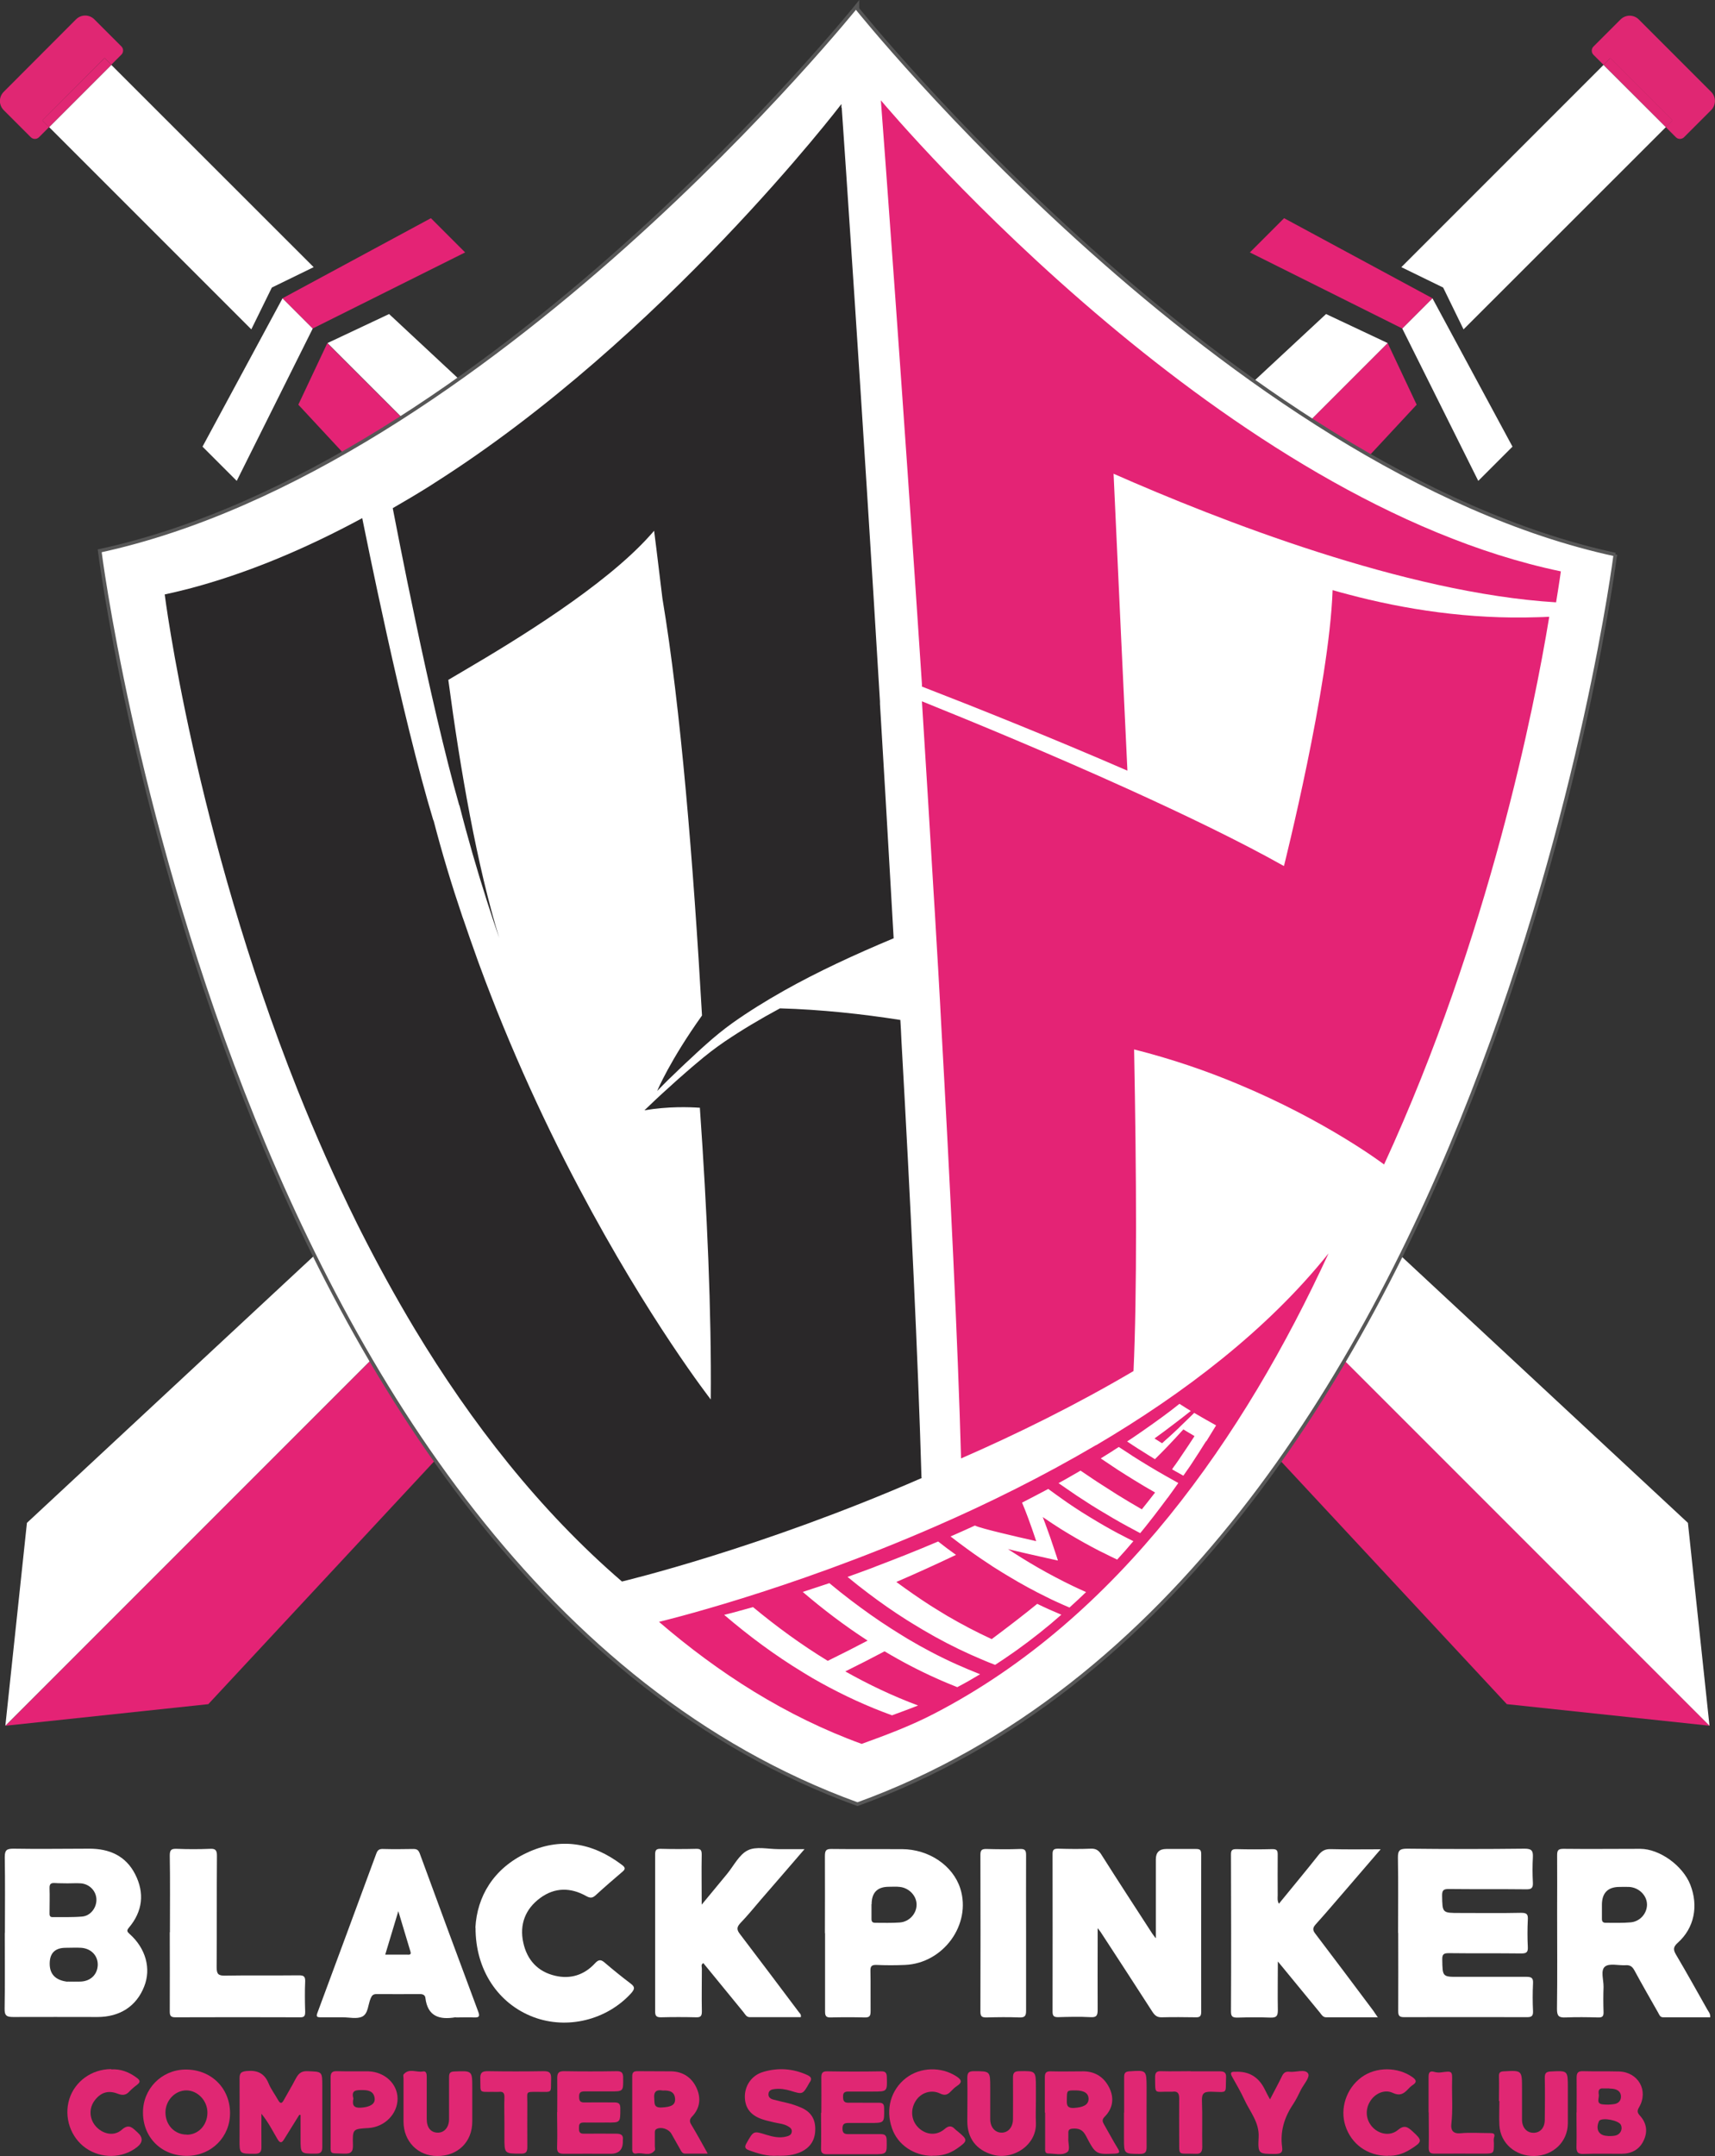 <?xml version="1.0" encoding="UTF-8"?>
<svg id="Layer_2" data-name="Layer 2" xmlns="http://www.w3.org/2000/svg" viewBox="0 0 115.26 144.87">
  <rect x="0" y="0" width="115.26" height="144.87" fill="#333333" stroke="none"/>
  <defs>
    <style>
      .cls-1 {
        fill: #2a2829;
      }

      .cls-2 {
        fill: none;
        stroke: #fff;
        stroke-width: .06px;
      }

      .cls-2, .cls-3, .cls-4 {
        stroke-miterlimit: 10;
      }

      .cls-5 {
        fill: #e42375;
      }

      .cls-6, .cls-4 {
        fill: #fff;
      }

      .cls-3 {
        fill: #231b20;
        stroke: #474748;
      }

      .cls-3, .cls-4 {
        stroke-width: .24px;
      }

      .cls-7 {
        fill: #e72375;
      }

      .cls-4 {
        stroke: #575757;
      }

      .cls-8 {
        fill: #e02773;
      }
    </style>
  </defs>
  <g id="Layer_1-2" data-name="Layer 1">
    <g>
      <g>
        <g>
          <path class="cls-5" d="m.37,115.95l13.63-1.45,15.25-16.39c-1.54-2.18-2.97-4.43-4.32-6.72L.37,115.95Z"/>
          <path class="cls-5" d="m92.04,30.6l3.17-3.41-1.95-4.14-5.15,5.15c1.29.83,2.6,1.63,3.93,2.39Z"/>
          <path class="cls-6" d="m93.26,23.05l-4.14-1.95-4.84,4.5c1.25.89,2.53,1.76,3.83,2.6l5.15-5.15Z"/>
          <path class="cls-6" d="m21.13,84.35L1.81,102.32l-1.45,13.63,24.56-24.56c-1.36-2.31-2.62-4.67-3.79-7.04Z"/>
          <polygon class="cls-6" points="99.35 32.31 101.65 30.01 96.27 20.04 94.24 22.07 99.35 32.31"/>
          <polygon class="cls-5" points="96.27 20.04 86.3 14.66 84 16.96 94.24 22.07 96.27 20.04"/>
          <polygon class="cls-6" points="94.18 17.95 96.99 19.32 98.36 22.13 111.96 8.54 107.77 4.36 94.18 17.95"/>
          <path class="cls-8" d="m115,6.17l-4.86-4.86c-.34-.34-.89-.34-1.23,0l-1.82,1.82c-.15.15-.15.4,0,.55l.68.68.45-.45,4.18,4.18-.45.45.68.68c.15.15.4.15.55,0l1.82-1.82c.34-.34.34-.89,0-1.23Z"/>
          <rect class="cls-8" x="109.77" y="3.26" width=".64" height="5.92" transform="translate(27.85 79.67) rotate(-45)"/>
          <path class="cls-5" d="m22,23.05l-1.95,4.14,3.01,3.24c1.33-.76,2.64-1.56,3.93-2.38l-5-5Z"/>
          <path class="cls-5" d="m86.04,98.13l15.23,16.37,13.63,1.45-24.53-24.53c-1.35,2.29-2.79,4.54-4.32,6.72Z"/>
          <path class="cls-6" d="m30.83,25.46l-4.68-4.36-4.14,1.95,5,5c1.3-.83,2.58-1.7,3.83-2.59Z"/>
          <path class="cls-6" d="m94.16,84.38c-1.18,2.37-2.44,4.73-3.8,7.04l24.53,24.53-1.45-13.63-19.29-17.94Z"/>
          <polygon class="cls-6" points="13.61 30.01 15.91 32.31 21.02 22.07 18.99 20.04 13.61 30.01"/>
          <polygon class="cls-5" points="21.02 22.07 31.26 16.96 28.96 14.66 18.99 20.04 21.02 22.07"/>
          <polygon class="cls-6" points="16.89 22.13 18.27 19.32 21.08 17.95 7.48 4.36 3.3 8.54 16.89 22.13"/>
          <path class="cls-8" d="m2.62,9.22l.68-.68-.45-.45L7.03,3.9l.45.45.68-.68c.15-.15.15-.4,0-.55l-1.82-1.82c-.34-.34-.89-.34-1.23,0L.25,6.17c-.34.34-.34.89,0,1.23l1.82,1.82c.15.15.4.15.55,0Z"/>
          <rect class="cls-8" x="2.21" y="5.9" width="5.92" height=".64" transform="translate(-2.89 5.48) rotate(-45)"/>
        </g>
        <path class="cls-4" d="m108.56,37.26s-8.65,68.64-50.93,83.96h0C15.35,105.9,6.7,37.01,6.7,37.01,32.78,31.35,57.63.34,57.63.34v.26s24.85,31.01,50.93,36.66Z"/>
        <g>
          <path class="cls-3" d="m80.44,45.56s0,0,0,0"/>
          <path class="cls-5" d="m104.57,40.47c-10.15-.62-22.7-5.54-29.73-8.64.35,7.66.69,14.95.93,19.95-5.11-2.22-10.32-4.3-13.81-5.65h0c0-.05,0-.11,0-.16-1.3-19.75-2.59-36.99-2.76-39.23.38.45,6.35,7.52,15.19,14.94,8.37,7.03,19.31,14.37,30.51,16.71,0,0-.1.74-.32,2.08Z"/>
          <path class="cls-5" d="m104.12,41.44s-.01.08-.02.12c-.96,5.82-3.99,21.29-11.08,36.68h0c-.08-.06-3.88-2.93-9.84-5.41-2.08-.87-4.42-1.68-6.96-2.32.16,8.43.2,16.41-.04,21.61-3.87,2.28-7.83,4.23-11.59,5.87-.22-7.9-.73-18.31-1.34-29.27-.02-.44-.05-.89-.07-1.33-.08-1.44-.16-2.88-.25-4.33-.06-1.06-.12-2.12-.19-3.18-.25-4.29-.52-8.58-.78-12.76,3.48,1.4,8.7,3.56,13.8,5.87,3.84,1.74,7.62,3.56,10.53,5.2,0,0,3.05-12.12,3.27-18.54.34.1.67.19,1.02.28,3.83,1.02,8.16,1.69,12.74,1.54.27,0,.53-.02.8-.03Z"/>
          <path class="cls-2" d="m44.29,73.46h0"/>
          <path class="cls-1" d="m61.96,99.3c-10.88,4.75-20.04,6.93-20.16,6.96h0c-5.55-4.78-10.14-10.68-13.93-16.97-1.29-2.15-2.49-4.34-3.61-6.55-.09-.19-.19-.37-.28-.56-1.47-2.97-2.79-5.97-3.97-8.92-6.94-17.42-8.94-33.32-8.94-33.32,0,0,0,0,0,0,0,0,0,0,0,0,.5-.11.99-.22,1.48-.35,0,0,0,0,.01,0,4.01-1.04,7.98-2.72,11.79-4.78,0,0,0,0,0,0h0s0,.03,0,.03c.08.39.75,3.74,1.66,7.85,0,0,0,0,0,0,.91,4.11,2.07,8.99,3.12,12.45v-.05c.58,2.24,1.24,4.41,1.95,6.51.03.08.06.17.09.25.26.78.54,1.56.81,2.32.07.19.13.38.2.56,0,0,0,0,0,0,.15.41.3.81.45,1.21.25.65.5,1.3.75,1.93,1.17,2.92,2.39,5.65,3.61,8.16.64,1.32,1.29,2.59,1.92,3.78,4.7,8.9,8.86,14.22,8.86,14.22.05-5.9-.25-12.71-.73-19.53,0-.02,0-.05,0-.07-.72-.05-2.13-.1-3.73.17h0c.53-.51,1.07-1.02,1.63-1.52.14-.13.28-.25.42-.38.14-.13.28-.25.43-.38.11-.1.23-.2.34-.3.23-.2.46-.4.69-.59.62-.53,1.25-1.02,1.9-1.46,1.14-.77,2.38-1.51,3.7-2.22,2.78.08,5.54.38,8.09.78.03.45.05.89.07,1.34.62,11.01,1.12,21.47,1.35,29.41Z"/>
          <path class="cls-1" d="m60.04,63.05c-2.61,1.09-5.11,2.25-7.35,3.51-1.24.7-2.4,1.42-3.47,2.18-.6.43-1.2.92-1.78,1.44-.22.19-.43.39-.64.58-.11.1-.22.2-.32.3-.13.12-.27.25-.4.37-.13.12-.26.25-.39.37-.52.49-1.03.99-1.52,1.5.02-.06.85-2.04,3.01-5.07-.58-10.18-1.43-20.69-2.66-28.02-.34-2.86-.56-4.55-.56-4.55-.09.11-.18.21-.28.32-3.05,3.41-9.06,7.06-12.38,9.01-.44.26-.84.49-1.17.69.81,6.08,1.93,12.48,3.42,17.34-.26-.75-.51-1.51-.76-2.28-.03-.08-.05-.17-.08-.25-.66-2.07-1.28-4.2-1.84-6.41v.05c-.97-3.4-2.06-8.2-2.91-12.24,0,0,0,0,0,0-.86-4.04-1.48-7.34-1.56-7.72v-.02s0-.01,0-.01c0,0,0,0,0,0,.78-.45,1.56-.91,2.33-1.39.17-.11.34-.21.5-.32,15.33-9.73,27.32-25.44,27.32-25.44v.23s0,0,.02.02c.16,2.28,1.36,19.81,2.57,39.89,0,.05,0,.11,0,.16h0c.25,4.14.5,8.38.74,12.61.06,1.05.12,2.1.18,3.15Z"/>
          <path class="cls-7" d="m73.67,97.09c-3.59,2.11-7.27,3.93-10.76,5.45-10.04,4.39-18.51,6.4-18.62,6.43,3.99,3.43,8.5,6.34,13.62,8.2,1.69-.61,3.31-1.22,4.87-2.03,12.41-6.42,20.85-18.65,26.51-30.93-4.13,5.16-9.75,9.43-15.62,12.89Zm-9.33,16.27c-.47-.19-.94-.38-1.4-.59-1.21-.54-2.37-1.15-3.49-1.82-.85.45-1.73.9-2.64,1.35,1.56.88,3.18,1.65,4.89,2.29-.57.23-1.16.44-1.75.66-1.66-.6-3.24-1.33-4.76-2.17-.4-.22-.8-.45-1.2-.7l-.03-.02c-1.88-1.14-3.64-2.45-5.29-3.86.03,0,.73-.18,1.94-.52,1.58,1.31,3.25,2.53,5.02,3.61.92-.45,1.81-.9,2.68-1.36-1.53-.99-2.98-2.09-4.36-3.27.56-.18,1.16-.38,1.79-.59.48.4.97.79,1.47,1.17.86.65,1.74,1.28,2.65,1.86.38.24.76.48,1.14.71h0c1.06.63,2.16,1.21,3.3,1.72h0c.52.23,1.04.45,1.57.66-.5.3-1,.59-1.52.86Zm4.01-2.5c-.1.07-.2.14-.3.21-.39.27-.78.54-1.17.79h0c-.56-.21-1.11-.45-1.65-.69-1.09-.49-2.15-1.04-3.18-1.65-.39-.23-.77-.46-1.15-.7-.87-.55-1.71-1.14-2.52-1.75-.48-.36-.96-.74-1.42-1.12.49-.17.99-.36,1.51-.55.14-.05.27-.1.41-.16,1.32-.5,2.72-1.05,4.17-1.67.39.31.79.61,1.2.9-1.28.61-2.62,1.22-4.01,1.82.75.55,1.52,1.09,2.3,1.59.38.24.76.47,1.14.7.96.56,1.95,1.08,2.97,1.55,1.07-.8,2.09-1.58,3.06-2.37.53.26,1.07.5,1.62.73-.95.84-1.95,1.63-2.98,2.37Zm6.74-6.07c-.3-.14-.59-.28-.88-.43-.1-.05-.2-.1-.31-.15-.7-.36-1.38-.74-2.05-1.14-.37-.22-.74-.45-1.1-.69-.23-.15-.45-.3-.67-.45.1.25.19.5.28.75.16.44.31.85.42,1.2.2.58.32.97.32.97,0,0-.52-.11-1.26-.28-.46-.1-1.01-.23-1.57-.36-.18-.04-.35-.08-.53-.13.12.08.24.16.37.24.37.24.74.47,1.11.69.75.45,1.52.87,2.31,1.27.2.1.39.19.59.29.29.14.58.27.87.4-.34.33-.69.66-1.05.98-.02.02-.04.04-.06.06-.28-.12-.56-.24-.84-.37-.25-.11-.49-.23-.73-.35-.84-.41-1.66-.86-2.46-1.34-.38-.22-.75-.46-1.12-.69-.57-.37-1.14-.76-1.69-1.16-.39-.28-.78-.58-1.16-.87.06-.02.11-.05.17-.07.49-.21.98-.44,1.47-.66.22.11.95.3,1.73.49.77.19,1.6.38,2.05.48.21.05.34.08.34.08,0,0-.03-.1-.09-.27-.09-.28-.26-.76-.45-1.28-.13-.35-.27-.71-.41-1.04.59-.3,1.17-.61,1.76-.92.31.23.62.45.93.67.26.19.53.37.8.55.36.24.72.47,1.09.69.62.38,1.26.75,1.9,1.09.05.03.09.05.14.07.29.15.57.3.86.44-.36.43-.72.84-1.1,1.25Zm3.36-4.13s-.03.04-.04.06c-.15.2-.3.4-.45.6-.14.18-.28.37-.42.55-.2.25-.39.5-.59.75-.11.13-.21.26-.32.39-.28-.15-.56-.3-.84-.45-.65-.35-1.29-.73-1.92-1.11-.37-.22-.73-.45-1.09-.69-.24-.15-.48-.31-.71-.47-.31-.21-.62-.43-.93-.64.16-.09.32-.18.49-.27.33-.19.66-.38.99-.57.29.2.59.4.89.6.16.11.32.21.49.32.36.23.72.46,1.08.69.55.34,1.1.67,1.66.99.31-.38.6-.76.89-1.13-.49-.28-.97-.56-1.45-.86-.36-.22-.72-.45-1.08-.68-.09-.06-.18-.12-.27-.18-.29-.19-.57-.38-.85-.57.02-.01.04-.03.06-.04h0c.39-.24.77-.48,1.15-.73.27.18.55.36.83.54.02.02.05.03.07.05.36.23.72.45,1.08.67.41.25.83.49,1.25.73.25.14.51.29.77.43-.24.34-.48.68-.73,1.02Zm2.6-3.82s-.03.06-.05.08c-.27.43-.54.86-.82,1.28-.13.2-.26.4-.4.59-.08.12-.17.24-.25.36-.2-.11-.4-.22-.59-.33-.05-.03-.11-.06-.17-.1.08-.12.17-.24.25-.35.14-.2.28-.4.41-.6.3-.44.58-.86.85-1.28-.16-.09-.31-.18-.47-.28-.1-.06-.19-.12-.28-.17-.34.38-.7.76-1.07,1.15-.17.18-.35.36-.53.54-.1.1-.21.21-.31.31-.15-.09-.29-.18-.44-.27-.19-.12-.38-.24-.57-.36-.02-.01-.03-.02-.05-.03,0,0-.01,0-.02-.01,0,0,0,0,0,0-.26-.17-.53-.34-.79-.52.14-.09.27-.18.41-.27.21-.14.42-.29.64-.44.46-.32.91-.64,1.36-.97.38-.28.75-.56,1.11-.85.03.02.06.04.09.06.22.14.45.29.67.42-.36.29-.73.57-1.11.86-.43.33-.87.66-1.33.99.17.11.34.21.51.32.16-.15.33-.3.49-.44.2-.18.4-.37.59-.55.04-.03.07-.07.1-.1.34-.32.66-.64.98-.95.06.03.11.07.17.1.19.11.38.22.57.33.24.14.48.27.73.41-.21.35-.43.71-.65,1.06Z"/>
        </g>
      </g>
      <g>
        <path class="cls-6" d="m77.68,130.22v-5.29q0-.7.7-.7c.66,0,1.32,0,1.98,0,.26,0,.37.04.37.34-.01,3.54,0,7.08,0,10.61,0,.29-.1.37-.37.36-.76-.01-1.52-.02-2.28,0-.32.01-.47-.13-.63-.37-1.15-1.79-2.32-3.58-3.48-5.36-.03-.05-.08-.1-.2-.26,0,.37,0,.62,0,.87,0,1.54-.01,3.07,0,4.61,0,.37-.06.53-.48.5-.73-.04-1.46-.02-2.18,0-.27,0-.37-.07-.37-.36,0-3.54.01-7.08,0-10.61,0-.3.11-.35.38-.35.73.02,1.46.03,2.18,0,.37-.02.56.13.74.43,1.12,1.77,2.27,3.53,3.41,5.29.03.05.08.1.21.28Z"/>
        <path class="cls-6" d="m.33,129.88c0-1.7.02-3.41-.01-5.11,0-.47.14-.56.58-.56,1.7.03,3.41,0,5.11,0,1.34,0,2.44.48,3.07,1.71.65,1.27.51,2.5-.42,3.6-.16.19-.12.27.05.42,1.09.97,1.46,2.33.98,3.53-.52,1.33-1.64,2.05-3.14,2.05-1.89,0-3.77-.01-5.66,0-.43,0-.59-.08-.58-.56.03-1.7.01-3.41.01-5.11Zm4.2,3.26c.3,0,.6.01.89,0,.68-.03,1.13-.48,1.15-1.12.01-.62-.44-1.1-1.11-1.15-.35-.02-.69,0-1.04,0q-1.08,0-1.08,1.07t1.2,1.21Zm.01-6.6h0c-.28-.01-.56,0-.84-.02-.28-.02-.38.06-.37.35.02.54,0,1.09,0,1.64,0,.15-.01.31.22.3.66-.01,1.33.02,1.98-.04.56-.05.97-.6.95-1.16-.02-.56-.46-1.02-1.04-1.07-.3-.02-.6,0-.89,0Z"/>
        <path class="cls-6" d="m93.96,129.88c0-1.69.02-3.37-.01-5.06-.01-.52.15-.61.63-.61,2.63.03,5.26.03,7.89,0,.48,0,.57.15.55.58-.03.56-.03,1.12,0,1.68.02.36-.07.48-.45.47-1.74-.02-3.47,0-5.21-.02-.34,0-.44.08-.44.43.02,1.18,0,1.18,1.19,1.18,1.37,0,2.75.02,4.12-.01.4,0,.47.11.45.47-.03.61-.03,1.22,0,1.83.02.36-.11.43-.44.43-1.62-.02-3.24,0-4.86-.02-.34,0-.46.06-.45.43.02,1.16,0,1.17,1.15,1.16,1.5,0,3.01,0,4.51,0,.35,0,.46.09.44.44-.03.63-.03,1.26,0,1.88.01.31-.1.39-.39.39-2.76,0-5.52-.01-8.29,0-.32,0-.38-.12-.38-.41.01-1.75,0-3.5,0-5.26,0,0,0,0,0,0Z"/>
        <path class="cls-6" d="m114.94,135.54c-1.06,0-2.11,0-3.16,0-.22,0-.26-.17-.34-.31-.54-.95-1.08-1.89-1.6-2.85-.14-.25-.29-.36-.58-.34-.48.03-1.09-.15-1.39.09-.32.25-.09.9-.1,1.37-.02.56-.02,1.12,0,1.69.01.29-.09.37-.37.36-.73-.02-1.46-.03-2.18,0-.45.02-.58-.09-.58-.56.03-2.18.01-4.36.01-6.55,0-1.26.01-2.51,0-3.77,0-.33.05-.45.42-.45,1.72.02,3.44,0,5.16,0,1.3,0,2.86,1.12,3.37,2.41.56,1.43.27,2.91-.84,3.9-.31.28-.32.46-.12.8.72,1.22,1.41,2.46,2.11,3.7.08.14.2.26.19.49Zm-7.28-7.56c0,.31,0,.63,0,.94,0,.19.07.27.26.27.56,0,1.13.02,1.68-.03.64-.06,1.1-.62,1.09-1.21-.01-.6-.54-1.13-1.2-1.17-.21-.01-.43,0-.64,0q-1.19,0-1.19,1.21Z"/>
        <path class="cls-6" d="m92.62,135.54c-1.23,0-2.36,0-3.49,0-.22,0-.31-.17-.42-.31-.86-1.05-1.72-2.1-2.58-3.14-.06-.07-.12-.14-.25-.3,0,1.17-.02,2.22,0,3.27,0,.39-.09.51-.49.5-.74-.03-1.49-.02-2.23,0-.3,0-.43-.05-.43-.4.02-3.52.01-7.04,0-10.56,0-.29.08-.36.36-.36.81.02,1.62.02,2.43,0,.3,0,.35.1.35.37-.01.91,0,1.82,0,2.73,0,.17-.04.35.08.57.9-1.11,1.8-2.18,2.66-3.27.23-.29.45-.41.83-.4,1.08.03,2.17.01,3.35.01-.74.86-1.42,1.65-2.09,2.43-.76.87-1.5,1.76-2.28,2.62-.23.26-.19.41,0,.65,1.3,1.71,2.59,3.43,3.87,5.14.09.13.18.26.32.47Z"/>
        <path class="cls-6" d="m54.08,124.23c-1.02,1.18-1.97,2.29-2.93,3.39-.46.54-.91,1.09-1.4,1.6-.26.28-.23.46-.01.74,1.32,1.73,2.63,3.48,3.94,5.22.06.09.18.15.14.35-1.14,0-2.29,0-3.44,0-.21,0-.3-.19-.41-.33-.9-1.1-1.8-2.2-2.7-3.3-.18.09-.1.24-.1.36,0,.96-.02,1.92,0,2.88,0,.29-.06.41-.38.4-.79-.02-1.59-.02-2.38,0-.33,0-.38-.13-.38-.41,0-3.51,0-7.01,0-10.52,0-.29.06-.4.38-.39.79.02,1.59.02,2.38,0,.33-.01.37.12.37.4-.02,1.07,0,2.15,0,3.35.62-.75,1.17-1.41,1.71-2.07.45-.55.81-1.3,1.39-1.58.56-.28,1.36-.08,2.05-.08.56,0,1.11,0,1.76,0Z"/>
        <path class="cls-6" d="m55.44,129.89c0-1.73.01-3.47,0-5.2,0-.38.1-.47.47-.46,1.57.02,3.14,0,4.71.01,1.82.01,3.43,1.11,3.92,2.65.76,2.4-1.13,5.02-3.71,5.13-.64.03-1.29.03-1.93,0-.34-.01-.41.11-.4.42.02.89,0,1.78.01,2.68,0,.31-.05.44-.4.43-.76-.02-1.52-.02-2.28,0-.33.01-.38-.12-.38-.41,0-1.75,0-3.5,0-5.25Zm3.13-1.95c0,.33,0,.66,0,.99,0,.19.07.26.26.26.54,0,1.09.02,1.63-.02.65-.04,1.15-.6,1.14-1.21,0-.58-.5-1.11-1.12-1.18-.24-.03-.49-.01-.74-.01q-1.16,0-1.16,1.17Z"/>
        <path class="cls-6" d="m30.65,135.54s-.03,0-.05,0c-1.07.18-1.86-.06-2.01-1.3-.02-.19-.16-.26-.36-.26-.98,0-1.95.01-2.93,0-.23,0-.31.1-.39.29-.18.42-.16,1.02-.56,1.22-.36.18-.87.05-1.32.05-.5,0-.99,0-1.49,0-.28,0-.29-.08-.2-.32,1.32-3.56,2.64-7.12,3.95-10.68.09-.25.21-.32.46-.31.68.02,1.36.01,2.03,0,.24,0,.34.07.43.3,1.3,3.55,2.61,7.09,3.93,10.63.12.32.06.4-.27.39-.41-.02-.83,0-1.24,0Zm-4.76-4.21c.52,0,1,0,1.47,0,.13,0,.29.03.23-.19-.26-.86-.52-1.72-.82-2.73-.32,1.06-.59,1.97-.88,2.92Z"/>
        <path class="cls-6" d="m31.95,129.52c.11-2.09,1.21-3.97,3.43-5.02,2.27-1.08,4.43-.71,6.42.8.24.18.24.29.02.47-.6.51-1.2,1.03-1.79,1.57-.22.2-.37.2-.64.05-1.04-.58-2.1-.59-3.08.13-1.01.74-1.41,1.79-1.14,3.01.25,1.15.97,1.95,2.15,2.22,1.03.24,1.95-.06,2.66-.83.28-.31.44-.25.7-.02.55.47,1.12.93,1.7,1.37.31.23.28.37.04.65-1.65,1.81-4.31,2.46-6.58,1.6-2.34-.89-3.89-3.14-3.88-6Z"/>
        <path class="cls-6" d="m11.42,129.83c0-1.72.02-3.44-.01-5.16,0-.4.12-.46.47-.45.74.03,1.49.03,2.23,0,.37-.02.47.09.47.47-.02,2.5,0,4.99-.02,7.49,0,.46.12.57.57.56,1.65-.03,3.31,0,4.96-.02.32,0,.43.07.42.41-.03.68-.02,1.36,0,2.03,0,.25-.03.39-.34.38-2.8-.01-5.59-.01-8.39,0-.33,0-.37-.13-.37-.41.01-1.77,0-3.54,0-5.31Z"/>
        <path class="cls-6" d="m68.96,129.9c0,1.73,0,3.47,0,5.2,0,.34-.08.46-.44.45-.74-.03-1.49-.02-2.23,0-.29,0-.4-.06-.4-.38.01-3.52.01-7.04,0-10.55,0-.31.09-.39.39-.39.76.02,1.52.03,2.28,0,.34-.01.4.11.4.42-.01,1.75,0,3.5,0,5.25Z"/>
        <path class="cls-8" d="m20.11,142.1c-.33.54-.67,1.07-1,1.61-.17.29-.29.31-.47,0-.32-.54-.59-1.1-1.07-1.69,0,.81-.01,1.51,0,2.21.01.36-.1.49-.48.48-1,0-1,0-.99-1,0-1.36.01-2.71,0-4.06,0-.36.1-.46.47-.5.71-.07,1.2.14,1.48.83.16.39.43.74.64,1.12.15.26.25.25.39-.01.25-.46.53-.91.77-1.38.18-.34.35-.57.81-.55,1,.04,1,0,1,1.03,0,1.36,0,2.71,0,4.06,0,.35-.1.45-.45.45-1.01,0-1.01.01-1.01-.98,0-.54,0-1.08,0-1.62h-.11Z"/>
        <path class="cls-8" d="m105.96,141.92c0-.78.01-1.55,0-2.33,0-.32.1-.44.42-.43.81.02,1.62,0,2.43.02,1.29.04,2,1.28,1.35,2.4-.14.23-.13.36.04.55.46.5.56,1.08.26,1.7-.29.61-.82.88-1.49.88-.84,0-1.69-.02-2.53.01-.42.02-.5-.14-.49-.51.02-.76,0-1.52,0-2.28h0Zm2.1,1.6c.16,0,.33,0,.49-.03.34-.07.52-.4.39-.71-.12-.31-1.23-.53-1.46-.29-.02.02-.03.06-.04.08-.21.54.04.93.61.94Zm.11-3.2c-.22,0-.32,0-.41,0-.33-.04-.35.19-.31.41.04.23-.21.61.26.66.26.03.53.02.78-.02.26-.04.45-.21.45-.5,0-.29-.18-.45-.45-.51-.14-.03-.29-.03-.32-.03Z"/>
        <path class="cls-8" d="m12.59,144.85c-1.7.02-2.97-1.2-2.98-2.89-.02-1.59,1.23-2.88,2.82-2.91,1.72-.03,3.01,1.21,3.03,2.89.02,1.62-1.23,2.89-2.87,2.91Zm-.04-1.42c.79,0,1.39-.65,1.39-1.49,0-.8-.65-1.48-1.41-1.49-.77,0-1.41.68-1.41,1.48,0,.85.62,1.5,1.44,1.49Z"/>
        <path class="cls-8" d="m37.45,141.91c0-.76.01-1.52,0-2.28,0-.33.08-.47.44-.47,1.19.02,2.38.02,3.57,0,.34,0,.42.13.42.44.01.92.02.92-.87.92-.58,0-1.16,0-1.74,0-.26,0-.35.09-.35.34,0,.25.04.41.35.4.68-.01,1.36,0,2.03,0,.31,0,.39.11.39.4,0,.96.02.96-.93.95-.51,0-1.03.01-1.54,0-.29,0-.31.15-.31.37,0,.22.02.38.31.38.73-.01,1.45,0,2.18,0,.33,0,.51.08.46.44,0,.02,0,.03,0,.05q.02.86-.82.86c-1.04,0-2.08-.01-3.12,0-.36,0-.5-.08-.48-.47.03-.78,0-1.55,0-2.33,0,0,0,0,0,0Z"/>
        <path class="cls-8" d="m70.22,141.95c0-.79,0-1.59,0-2.38,0-.3.09-.41.4-.4.74.02,1.49,0,2.23,0,.81.02,1.39.44,1.72,1.14.32.68.22,1.36-.33,1.91-.19.19-.15.33-.04.52.31.53.59,1.07.91,1.59.16.26.17.35-.19.37-1.26.05-1.28.07-1.94-1.2-.22-.42-.49-.51-.9-.48-.22.02-.29.1-.28.3,0,.12,0,.23,0,.35-.03.32.16.78-.09.94-.35.23-.83.08-1.26.08-.24,0-.21-.21-.21-.37,0-.79,0-1.59,0-2.38h0Zm2.07-1.5c-.59,0-.58,0-.59.55,0,.33-.07.66.48.63.63-.04.97-.21.98-.6,0-.38-.28-.57-.86-.58Z"/>
        <path class="cls-8" d="m47.55,144.7c-.56,0-1.03,0-1.5,0-.18,0-.25-.13-.32-.26-.2-.36-.41-.72-.61-1.08-.18-.31-.66-.47-.97-.33-.16.07-.14.2-.14.33,0,.28,0,.56,0,.84,0,.1.04.23-.01.29-.34.43-.81.11-1.22.2-.25.05-.3-.13-.29-.33,0-1.62,0-3.24,0-4.86,0-.27.11-.34.35-.34.76.01,1.52,0,2.28.01.79.02,1.37.42,1.69,1.11.31.67.25,1.36-.3,1.93-.18.19-.18.35-.04.56.36.6.7,1.22,1.09,1.92Zm-3.01-4.24c-.34-.06-.62,0-.57.51.03.33-.06.65.48.63.67-.03.95-.17.92-.6-.04-.47-.38-.56-.83-.54Z"/>
        <path class="cls-8" d="m55.2,141.94c0-.78.01-1.55,0-2.33,0-.3.05-.45.4-.44,1.21.02,2.42.02,3.62,0,.27,0,.37.08.38.37.03.99.04.99-.94.99-.55,0-1.09,0-1.64,0-.24,0-.37.06-.36.34,0,.25.04.41.35.41.68-.01,1.36.01,2.03,0,.3,0,.38.08.38.39.01.97.03.97-.95.97-.48,0-.96,0-1.44,0-.28,0-.41.06-.41.38,0,.34.17.37.43.37.71,0,1.42,0,2.13,0,.29,0,.4.08.41.39.02.96.03.96-.93.96-1.03,0-2.05,0-3.08,0-.3,0-.41-.09-.4-.39.02-.79,0-1.59,0-2.38,0,0,0,0,0,0Z"/>
        <path class="cls-8" d="m27.12,141.15c0-.5,0-.99,0-1.49,0-.1-.04-.23.01-.29.37-.43.86-.11,1.28-.19.25-.05.27.17.27.37,0,.94,0,1.88,0,2.83,0,.58.28.91.75.91.44,0,.75-.37.75-.91,0-.94,0-1.88,0-2.82,0-.28.08-.37.36-.38,1.21-.05,1.2-.06,1.2,1.14,0,.74,0,1.49,0,2.23,0,1.37-.98,2.32-2.36,2.31-1.3,0-2.26-.99-2.26-2.31,0-.46,0-.93,0-1.39Z"/>
        <path class="cls-8" d="m52.23,144.84c-.64.05-1.28-.14-1.9-.37-.24-.09-.32-.2-.16-.47.47-.83.46-.84,1.32-.57.45.14.9.24,1.36.12.16-.04.33-.1.36-.3.04-.22-.13-.32-.29-.41-.28-.15-.6-.17-.9-.24-.22-.06-.45-.1-.67-.17-.85-.25-1.26-.74-1.29-1.49-.03-.78.44-1.5,1.23-1.73,1-.3,1.99-.23,2.95.2.26.12.37.26.16.52-.01.01-.02.03-.02.04-.43.76-.43.76-1.24.51-.35-.11-.71-.16-1.08-.12-.19.02-.38.08-.41.29-.04.24.12.37.33.42.3.08.61.15.91.22.34.08.66.19.98.33.63.28.93.76.92,1.44,0,.69-.3,1.2-.93,1.51-.51.24-1.05.29-1.63.27Z"/>
        <path class="cls-8" d="m100.74,141.15c0-.54.02-1.09,0-1.63-.01-.27.08-.34.33-.35,1.22-.07,1.22-.07,1.22,1.16,0,.69,0,1.39,0,2.08,0,.55.33.9.79.89.44-.01.74-.34.74-.88.01-.94.02-1.88,0-2.82,0-.31.09-.4.39-.42,1.16-.06,1.16-.07,1.16,1.08,0,.81,0,1.62,0,2.43-.02,1.22-.98,2.14-2.25,2.17-1.27.02-2.28-.85-2.35-2.06-.03-.54,0-1.09,0-1.63h-.02Z"/>
        <path class="cls-8" d="m69.62,141.21c0,.46-.02.93,0,1.39.08,1.54-1.56,2.56-2.91,2.17-1.09-.31-1.7-1.1-1.7-2.24,0-.97.02-1.95,0-2.92,0-.36.11-.45.45-.45,1.09,0,1.09,0,1.09,1.09,0,.71,0,1.42,0,2.13,0,.54.32.91.77.91.44,0,.76-.37.76-.92,0-.92.01-1.85,0-2.77,0-.32.08-.43.41-.44,1.13-.02,1.13-.03,1.13,1.11,0,.31,0,.63,0,.94Z"/>
        <path class="cls-8" d="m22.22,141.88c0-.76.01-1.52,0-2.28,0-.31.08-.45.41-.44.71.02,1.42,0,2.13.01,1.11.04,1.95.84,1.96,1.83,0,1.03-.86,1.91-1.96,1.98-1.05.06-1.07.06-1.04,1.12.02.49-.14.62-.61.6-1.02-.05-.88.13-.89-.9,0-.64,0-1.29,0-1.93Zm1.53-.88c-.1.46.04.65.53.61.58-.04.94-.24.9-.62-.05-.45-.37-.56-.79-.56-.41,0-.81-.03-.64.56Z"/>
        <path class="cls-8" d="m7.49,139.04c.62-.04,1.19.18,1.71.57.2.15.26.27.03.45-.2.15-.39.31-.56.49-.23.25-.49.23-.77.12-.64-.25-1.17-.08-1.59.53-.36.54-.28,1.25.18,1.72.48.49,1.2.62,1.7.17.42-.37.65-.19.94.08.04.03.07.07.11.1q.58.52-.04,1c-.98.76-2.39.78-3.43.06-1.03-.72-1.49-2.08-1.11-3.3.37-1.18,1.5-2.01,2.81-2.01Z"/>
        <path class="cls-8" d="m93.26,144.85c-1.36,0-2.44-.79-2.84-2.02-.38-1.16.06-2.51,1.08-3.26.98-.72,2.45-.71,3.44,0,.24.18.3.32.02.51-.14.09-.26.21-.37.33-.28.29-.54.42-.98.21-.55-.26-1.2.03-1.53.57-.36.58-.28,1.29.2,1.77.45.45,1.17.57,1.67.15.43-.36.66-.2.98.09.68.62.68.7-.14,1.21-.49.31-1.02.46-1.51.43Z"/>
        <path class="cls-8" d="m62.67,144.85c-1.24,0-2.34-.74-2.72-1.85-.45-1.28-.08-2.59.94-3.38.96-.74,2.36-.78,3.39-.11.32.21.43.39.04.64-.15.1-.29.23-.41.36-.21.23-.41.31-.73.15-.6-.29-1.3-.05-1.64.5-.39.62-.29,1.37.23,1.84.5.45,1.19.5,1.71.05.28-.24.47-.24.7,0,.06.06.13.11.19.16.69.57.69.63-.07,1.16-.49.34-1.04.49-1.64.47Z"/>
        <path class="cls-8" d="m85.35,141.06c.3-.58.57-1.07.81-1.57.11-.23.25-.32.5-.29.43.05,1.04-.21,1.25.11.16.25-.3.74-.49,1.12-.16.33-.32.66-.52.96-.59.88-.88,1.83-.73,2.89.05.37-.12.43-.45.44-1.14,0-1.19.01-1.13-1.13.05-1.01-.6-1.72-.97-2.54-.24-.52-.54-1.02-.82-1.53-.13-.24-.08-.33.19-.32.02,0,.03,0,.05,0q1.34-.06,1.95,1.16c.1.21.21.41.37.71Z"/>
        <path class="cls-8" d="m33.9,142.59c0-.55-.02-1.09,0-1.64.01-.3-.06-.44-.38-.4-.13.01-.26,0-.4,0-.97,0-.81.09-.84-.86-.02-.42.11-.54.53-.53,1.24.02,2.48.02,3.72,0,.38,0,.52.09.51.5-.04,1.01.15.89-.9.89-.84,0-.7-.04-.7.72,0,.99-.01,1.98,0,2.97,0,.33-.07.47-.44.46-1.1,0-1.1,0-1.1-1.08,0-.35,0-.69,0-1.04,0,0,0,0,0,0Z"/>
        <path class="cls-8" d="m80.04,139.17c.64,0,1.29,0,1.93,0,.31,0,.45.08.43.42-.05,1.11.16.98-.99.95-.51-.01-.65.12-.63.63.04,1.02,0,2.05.02,3.07,0,.33-.09.49-.44.47-1.27-.05-1.09.21-1.11-1.05,0-.89-.01-1.79,0-2.68,0-.35-.12-.49-.46-.44-.07,0-.13,0-.2,0-1.05-.02-.94.23-.96-.98,0-.3.1-.41.4-.4.66.02,1.32,0,1.98,0h0Z"/>
        <path class="cls-8" d="m96.01,141.94c0-.79,0-1.59,0-2.38,0-.29.06-.45.4-.35.14.04.3.05.44.03.75-.1.76-.1.74.62-.02.95.06,1.91-.05,2.86-.04.38.09.66.62.61.65-.06,1.32-.01,1.98-.01.2,0,.37.02.27.3-.04.12-.01.26-.01.39,0,.68,0,.68-.66.69-1.11,0-2.21-.01-3.32,0-.31,0-.4-.09-.4-.4.02-.79,0-1.59,0-2.38h0Z"/>
        <path class="cls-8" d="m75.55,141.94c0-.79,0-1.58,0-2.38,0-.27.07-.37.35-.39,1.15-.08,1.15-.09,1.16,1.07,0,1.34-.01,2.67,0,4.01,0,.38-.11.47-.48.47-1.04-.01-1.04,0-1.04-1.04,0-.58,0-1.16,0-1.73Z"/>
      </g>
    </g>
  </g>
</svg>